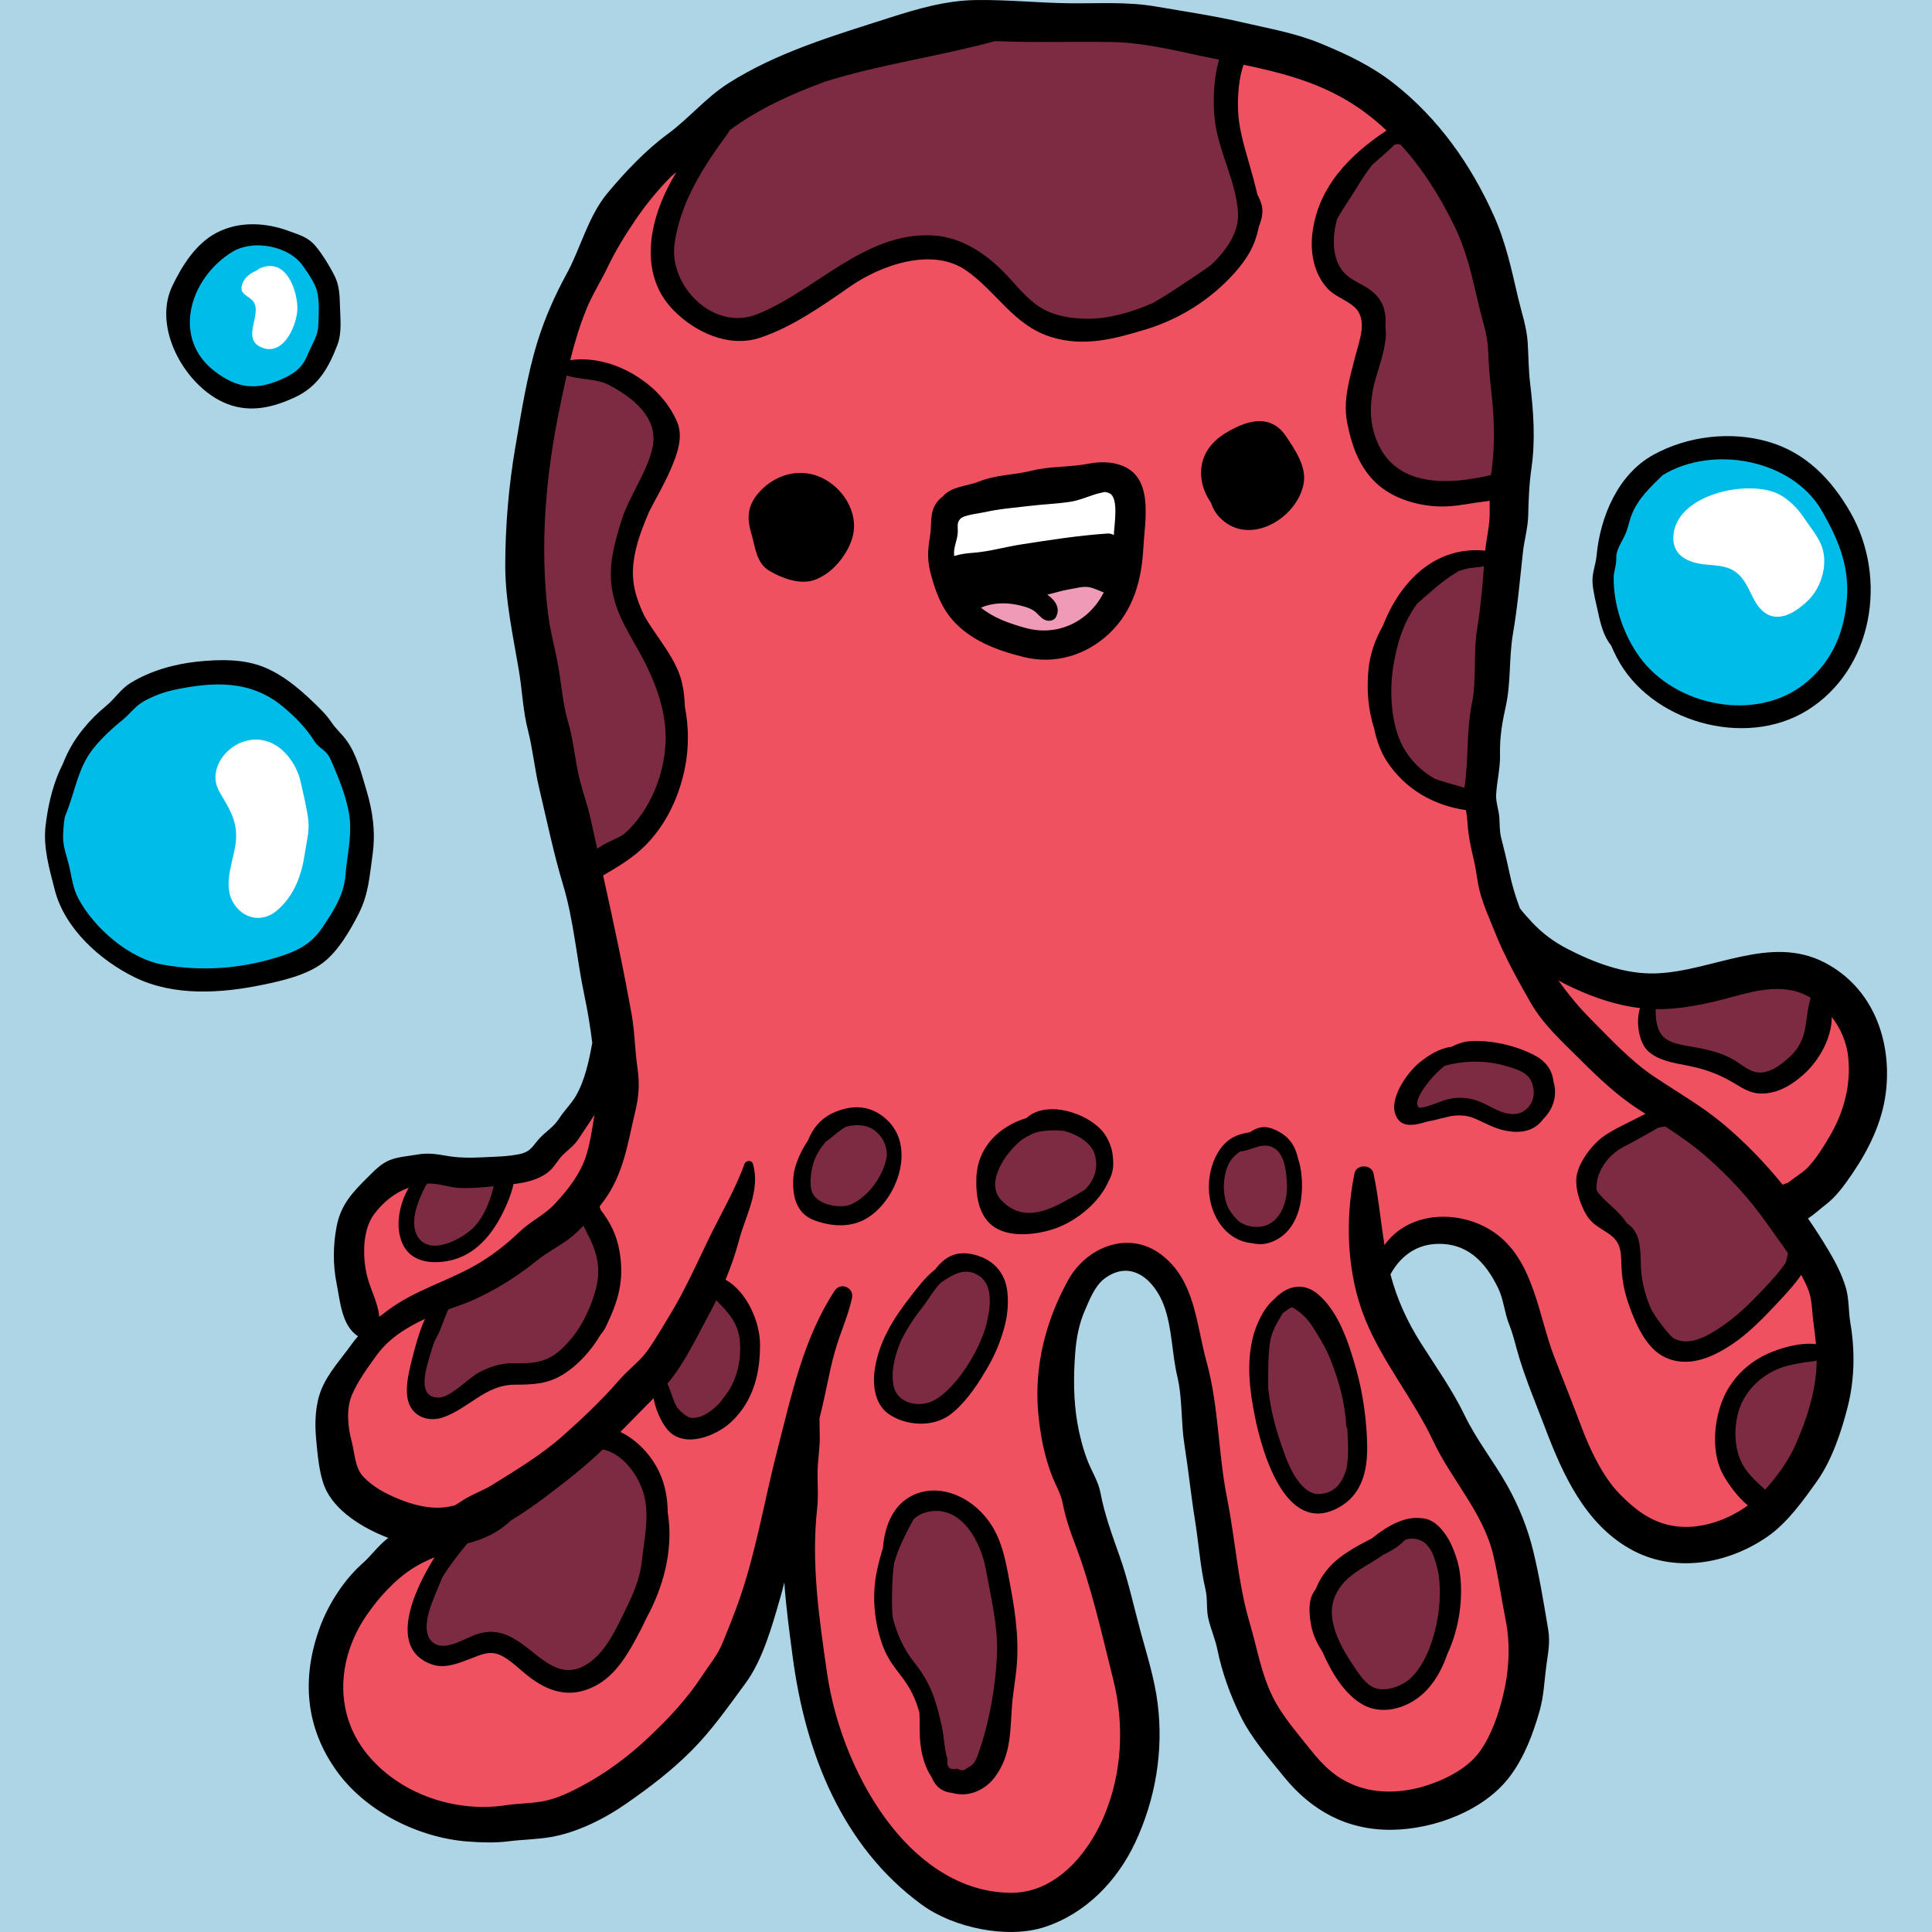 <svg width="512.001" height="512.001" xmlns="http://www.w3.org/2000/svg">

 <g>
  <title>background</title>
  <rect fill="#add5e6" id="canvas_background" height="514.001" width="514.001" y="-1" x="-1"/>
 </g>
 <g>
  <title>Layer 1</title>
  <g id="svg_1">
   <path id="svg_2" fill="#00BCE9" d="m25.946,192.445c-10.573,11.462 -13.556,28.163 -8.426,43.225c5.519,16.202 20.921,23.458 36.494,23.452c13.587,-0.006 30.041,-4.714 37.05,-17.556c9.265,-16.974 5.207,-40.463 -8.435,-53.487c-15.47,-14.769 -47.613,-15.836 -56.683,4.366z"/>
   <path id="svg_3" fill="#00BCE9" d="m48.962,75.121c-7.67,17.587 9.543,37.667 26.945,28.783c8.521,-4.351 12.049,-14.942 11.256,-24.29c-0.885,-10.424 -5.762,-16.115 -16.309,-16.282c-12.65,-0.198 -18.164,6.032 -21.892,11.789z"/>
   <path id="svg_4" fill="#00BCE9" d="m439.667,122.837c-21.539,15.387 -17.082,49.785 4.928,61.329c13.227,6.937 31.067,9.234 40.541,-4.96c7.982,-11.96 10.033,-28.621 2.398,-41.199c-4.539,-7.478 -11.707,-14.675 -20.128,-17.421c-12.318,-4.017 -20.223,-1.639 -27.739,2.251z"/>
  </g>
  <path id="svg_5" fill="#F05161" d="m175.829,42.563c-34.987,34.285 -40.768,93.612 -33.822,139.746c3.535,23.478 10.104,46.331 14.737,69.673c2.605,13.123 5.066,27.152 -0.673,39.263c-7.668,16.185 -18.094,20.921 -35.176,20.209c-10.157,-0.423 -18.905,-0.1 -23.656,9.98c-4.938,10.476 -1.527,17.13 -0.69,27.629c0.643,8.081 -6.166,13.76 -8.169,21.293c-3.237,12.173 -0.45,21.106 10.104,27.592c3.612,2.22 9.306,3.743 9.427,8.967c0.118,5.081 -5.978,10.083 -9.101,13.585c-8.59,9.633 -15.389,21.956 -11.83,35.225c6.36,23.72 31.637,33.996 54.042,28.701c24.419,-5.77 47.255,-31.013 56.703,-53.122c2.805,-6.562 4.354,-17.096 10.095,-21.705c6.081,4.361 4.444,18.597 5.757,25.51c1.991,10.477 4.849,20.478 8.154,30.578c6.064,18.528 15.797,32.966 35.07,39.434c17.207,5.774 31.561,-3.35 39.125,-18.359c8.104,-16.08 3.382,-35.715 0.747,-52.648c-3.604,-23.153 -16.965,-45.919 -15.749,-69.63c0.586,-11.414 9.926,-42.416 26.246,-27.767c6.431,5.772 8.565,19.798 10.677,28.054c3.392,13.26 3.354,27.086 5.179,40.582c3.212,23.756 4.913,50.548 25.137,66.537c22.586,17.857 46.698,5.692 53.496,-20.656c7.019,-27.21 -5.069,-49.675 -18.831,-72.276c-7.376,-12.114 -28.968,-38.094 -10.651,-49.553c6.514,-4.075 16.069,-3.233 22.484,1.108c9.083,6.149 9.921,18.671 13.287,28.169c6.475,18.269 13.173,49.714 36.908,51.598c30.73,2.44 41.741,-34.403 40.303,-58.871c-0.339,-5.775 -1.7,-12.16 -3.7,-17.522c-1.678,-4.495 -6.527,-8.362 -4.64,-13.465c1.418,-3.833 6.842,-7.325 9.043,-11.08c4.169,-7.11 7.33,-16.434 7.608,-24.748c0.381,-11.403 -5.392,-26.602 -18.29,-27.057c-15.683,-0.553 -30.804,4.613 -46.793,3.334c-35.551,-2.845 -35.321,-41.055 -34.18,-68.41c1.47,-35.244 10.922,-73.173 4.63,-108.257c-5.563,-31.022 -29.439,-64.964 -61.465,-72.569c-18.979,-4.507 -40.321,-6.126 -59.773,-6.121c-18.62,0.004 -38.919,0.587 -56.304,8.094c-16.701,7.212 -33.245,18.525 -45.466,28.955z"/>
  <path id="svg_6" fill="#FFFFFF" d="m262.839,131.257c-6.341,-0.576 -13.151,3.044 -14.034,9.543c-1.516,11.152 9.826,9.283 17.293,8.953c6.525,-0.289 12.616,-1.455 19.055,-2.341c3.656,-0.503 9.932,-0.497 12.504,-3.368c4.897,-5.463 1.704,-16.255 -5.081,-17.277c-5.161,-0.778 -11.219,1.465 -16.261,2.23c-5.817,0.88 -11.222,0.74 -13.476,2.26z"/>
  <path id="svg_7" fill="#EF9BB7" d="m275.47,152.308c-3.389,0.55 -6.636,1.731 -9.823,2.985c-1.837,0.723 -4.269,1.341 -5.586,2.909c-2.707,3.222 -0.214,6.552 2.704,8.297c5.49,3.282 13.908,2.531 19.939,1.462c5.619,-0.996 11.677,-4.719 12.598,-10.845c1.286,-8.56 -15.435,-5.895 -19.832,-4.808z"/>
  <g id="svg_8">
   <path id="svg_9" fill="#7C2B42" d="m394.898,148.659c-4.941,-1.251 -11.069,2.344 -14.701,5.298c-6.379,5.188 -11.811,10.924 -14.633,18.771c-3.126,8.69 -2.345,21.572 4.342,28.481c3.144,3.248 6.612,5.473 10.818,7.126c3.163,1.242 7.601,4.016 9.477,-0.365c2.427,-5.669 2.084,-12.684 2.723,-18.695c0.463,-4.356 1.576,-8.616 2.216,-12.946c0.582,-3.935 0.861,-7.795 1.056,-11.763c0.173,-3.515 1.75,-14.235 -1.298,-15.907z"/>
   <path id="svg_10" fill="#7C2B42" d="m371.626,36.17c-1.321,0.175 -2.648,0.708 -3.898,1.507c-1.703,1.088 -3.178,2.504 -4.505,4.018c-2.723,3.104 -4.803,6.687 -7.056,10.127c-2.179,3.327 -5.017,7.267 -5.754,11.196c-0.89,4.75 1.764,7.569 4.666,11.023c2.682,3.193 6.774,5.804 8.814,9.502c2.865,5.195 0.004,11.366 -1.278,16.497c-1.899,7.6 -1.702,15.859 2.26,22.664c3.874,6.657 10.897,8.549 18.187,8.553c4.454,0.002 9.646,0.113 13.485,-2.518c2.428,-1.665 3.218,-5.207 3.777,-7.944c1.686,-8.254 0.694,-17.849 -0.632,-26.065c-1.62,-10.031 -4.687,-20.082 -8.452,-29.504c-2.671,-6.687 -4.98,-13.695 -8.519,-19.993c-1.571,-2.796 -3.571,-5.614 -6.073,-7.65c-1.531,-1.247 -3.27,-1.646 -5.022,-1.413z"/>
   <path id="svg_11" fill="#7C2B42" d="m188.21,36.792c-0.85,1.241 -1.649,2.516 -2.546,3.764c-1.259,1.75 -2.435,3.705 -3.386,5.655c-1.644,3.373 -3.26,6.768 -4.765,10.248c-2.863,6.621 -3.233,16.379 0.975,22.599c4.278,6.321 12.893,9.164 20.177,7.469c2.144,-0.498 4.217,-1.126 6.285,-1.864c2.866,-1.024 5.193,-2.966 7.788,-4.493c5.17,-3.041 10.417,-6.094 15.661,-8.999c8.831,-4.892 21.747,-9.381 30.163,-1.524c3.402,3.176 6.419,6.672 9.678,9.961c3.303,3.331 7.228,5.582 11.672,7.02c12.168,3.936 24.903,-4.041 34.912,-9.964c4.876,-2.885 10.042,-7.153 13.702,-11.508c2.383,-2.836 4.104,-6.496 3.638,-10.246c-0.613,-4.934 -3.318,-9.388 -4.703,-14.127c-1.722,-5.892 -2.659,-12.076 -1.888,-18.201c0.289,-2.293 0.981,-4.357 1.685,-6.541c0.579,-1.796 1.16,-3.603 -0.658,-4.862c-1.667,-1.155 -4.719,-1.332 -6.636,-1.607c-3.586,-0.514 -7.212,-0.701 -10.82,-1.004c-8.708,-0.731 -17.42,-1.36 -26.148,-1.8c-16.662,-0.842 -34.385,-1.33 -50.623,3.105c-12.124,3.312 -23.457,9.768 -33.634,17.023c-2.763,1.969 -5.514,4.078 -7.868,6.532c-1.014,1.056 -1.86,2.194 -2.661,3.364z"/>
   <path id="svg_12" fill="#7C2B42" d="m146.217,96.313c-0.125,3.107 -1.46,6.607 -2.102,9.646c-1.326,6.275 -2.576,12.525 -3.301,18.901c-0.631,5.539 -1.491,11.079 -1.723,16.649c-0.202,4.849 0.038,9.716 0.109,14.561c0.068,4.632 0.882,9.267 1.228,13.89c0.33,4.419 0.808,8.719 1.509,13.094c1.289,8.062 3.5,16.179 5.505,24.093c1.394,5.505 2.545,11.491 5.032,16.617c1.36,2.802 2.552,3.77 5.706,2.748c5.471,-1.774 11.754,-5.279 15.408,-9.79c5.049,-6.231 5.865,-14.504 6.174,-22.215c0.348,-8.69 -1.644,-16.503 -6.156,-23.85c-4.769,-7.768 -10.177,-15.334 -7.725,-24.97c1.191,-4.682 3.313,-9.585 5.763,-13.721c2.534,-4.278 4.879,-8.496 5.875,-13.441c1.591,-7.905 -5.315,-16.161 -12.417,-18.776c-4.999,-1.841 -10.07,-2.571 -15.306,-3.016c-1.627,-0.137 -1.962,0.068 -3.579,-0.42z"/>
   <path id="svg_13" fill="#7C2B42" d="m111.974,311.453c-0.118,1.551 -1.183,3.11 -1.722,4.554c-0.596,1.598 -1.061,3.294 -1.474,4.959c-0.969,3.907 -1.625,7.494 2.498,9.321c3.583,1.588 7.375,2.227 10.912,-0.094c4.462,-2.929 8.024,-7.933 9.16,-13.202c0.924,-4.284 -1.928,-5.579 -5.682,-6.483c-4.7,-1.134 -10.313,-1.449 -13.692,0.945z"/>
   <path id="svg_14" fill="#7C2B42" d="m128.561,337.878c-3.658,1.84 -7.391,3.231 -9.8,6.694c-2.162,3.109 -3.284,6.824 -4.541,10.355c-1.384,3.889 -4.4,7.743 -4.07,12.071c0.642,8.405 10.494,4.278 14.82,1.466c3.48,-2.261 7.409,-2.876 11.462,-3.437c5.3,-0.733 10.018,-2.691 14.39,-5.852c9.368,-6.771 13.584,-18.658 10.699,-29.842c-0.62,-2.401 -1.852,-5.457 -3.594,-7.283c-2.991,-3.135 -8.095,1.444 -10.721,3.219c-6.254,4.227 -11.868,9.199 -18.645,12.609z"/>
   <path id="svg_15" fill="#7C2B42" d="m187.196,342.749c-2.172,5.526 -5.104,10.739 -8.216,15.782c-1.344,2.178 -3.09,4.475 -3.857,6.945c-0.949,3.057 1.559,6.361 3.442,8.736c1.2,1.515 2.861,2.444 4.764,2.921c2.806,0.704 4.665,-0.192 6.927,-1.936c5.491,-4.234 8.256,-13.626 7.889,-20.36c-0.183,-3.352 -1.403,-6.4 -3.873,-8.662c-1.122,-1.027 -2.408,-1.885 -3.709,-2.657c-1.589,-0.941 -1.913,-0.78 -3.367,-0.769z"/>
   <path id="svg_16" fill="#7C2B42" d="m221.439,298.401c-4.001,2.516 -6.918,7.135 -7.965,11.644c-0.815,3.515 -1.1,7.593 2.46,9.723c5.098,3.049 11.649,0.514 15.326,-3.392c3.404,-3.616 6.22,-10.875 3.597,-15.593c-2.579,-4.644 -9.459,-4.901 -13.418,-2.382z"/>
   <path id="svg_17" fill="#7C2B42" d="m248.945,338.398c-2.665,2.746 -5.18,6.415 -7.239,9.614c-1.898,2.948 -3.942,5.783 -5.53,8.911c-1.572,3.093 -2.424,6.539 -2,10.01c0.433,3.544 1.955,5.125 5.289,6.273c2.583,0.889 6.155,1.273 8.829,0.522c4.148,-1.167 7.385,-5.144 9.664,-8.58c4.172,-6.288 8.454,-14.813 6.53,-22.582c-0.859,-3.468 -2.588,-6.838 -6.561,-7.126c-2.936,-0.212 -6.851,1.145 -8.982,2.958z"/>
   <path id="svg_18" fill="#7C2B42" d="m267.891,302.471c-3.873,3.667 -7.064,9.267 -5.087,14.876c1.556,4.417 7.692,4.874 11.782,4.775c5.556,-0.135 12.939,-3.813 16.465,-8.081c3.142,-3.805 2.444,-11.566 -2.318,-13.853c-2.933,-1.408 -6.518,-1.623 -9.714,-1.506c-1.993,0.073 -3.833,0.403 -5.719,1.036c-2.484,0.836 -4.176,2.621 -5.409,2.753z"/>
   <path id="svg_19" fill="#7C2B42" d="m241.226,401.58c-3.461,3.205 -4.824,8.616 -5.714,13.257c-0.988,5.157 -0.909,10.461 -0.003,15.624c1.452,8.271 8.626,13.752 9.539,22.1c0.556,5.075 0.268,10.534 1.934,15.441c1.594,4.696 7.563,7.261 11.858,4.567c6.536,-4.098 7.968,-13.9 8.63,-20.96c1.127,-12.005 -1.178,-23.546 -3.535,-35.28c-0.666,-3.317 -1.079,-6.261 -2.915,-9.15c-3.082,-4.85 -8.902,-9.505 -15.081,-8.085c-1.904,0.438 -3.449,1.315 -4.713,2.486z"/>
   <path id="svg_20" fill="#7C2B42" d="m123.342,407.866c-4.62,6.013 -10.753,12.594 -12.419,20.209c-1.024,4.681 1.15,10.137 6.584,10.244c5.513,0.109 10.541,-4.007 16.045,-2.666c4.732,1.152 6.432,4.974 10.222,7.302c5.243,3.222 10.894,1.266 15.418,-2.137c3.006,-2.26 5.015,-5.187 7.201,-8.19c2.781,-3.821 5.22,-7.585 6.688,-12.119c2.353,-7.27 2.762,-14.601 1.484,-22.097c-0.829,-4.859 -3.378,-11.146 -7.995,-13.569c-1.572,-0.824 -3.377,-1.481 -5.067,-2.016c-3.11,-0.986 -6.526,1.181 -9.054,2.873c-7.892,5.286 -15.142,11.52 -22.775,17.166c-2.251,1.665 -4.989,3.396 -6.332,5z"/>
   <path id="svg_21" fill="#7C2B42" d="m360.515,412.217c-5.038,3.627 -10.426,6.833 -11.511,13.473c-0.594,3.632 1.14,7.189 2.982,10.241c2.099,3.477 4.026,6.781 6.799,9.765c2.363,2.543 4.48,4.296 8.062,4.269c4.77,-0.037 9.152,-3.204 12.223,-6.694c3.811,-4.328 4.721,-9.624 5.618,-15.17c0.784,-4.841 0.342,-10.386 -0.839,-15.14c-0.893,-3.597 -3.09,-8.245 -7.302,-8.432c-2.606,-0.116 -5.114,1.551 -7.258,2.84c-3.304,1.992 -6.705,3.779 -8.774,4.848z"/>
   <path id="svg_22" fill="#7C2B42" d="m340.026,345.696c-3.309,3.323 -4.494,7.383 -4.631,12.038c-0.126,4.247 -0.514,8.428 -0.71,12.627c-0.192,4.155 -0.271,8.561 1.028,12.574c1.12,3.459 3.675,6.175 5.886,8.964c1.788,2.254 4.005,5.698 7.126,5.719c3.401,0.022 7.464,-2.586 8.802,-5.65c1.178,-2.697 1.216,-5.418 1.052,-8.334c-0.182,-3.244 -0.239,-6.521 -0.579,-9.751c-0.344,-3.27 -1.543,-6.687 -2.847,-9.698c-2.018,-4.654 -4.21,-9.806 -7.204,-13.967c-1.048,-1.456 -2.238,-3.171 -3.745,-4.136c-2.182,-1.398 -3.211,-0.921 -4.178,-0.386z"/>
   <path id="svg_23" fill="#7C2B42" d="m331.325,301.489c-2.652,1.719 -5.005,2.874 -6.877,5.579c-3.025,4.368 -1.922,10.64 0.14,15.177c1.098,2.416 2.16,3.927 4.697,4.926c2.506,0.988 5.61,1.15 8.124,0.136c5.688,-2.294 5.654,-11.155 5.177,-16.21c-0.313,-3.314 -1.23,-6.518 -4.108,-8.489c-2.025,-1.387 -4.655,-1.967 -7.153,-1.119z"/>
   <path id="svg_24" fill="#7C2B42" d="m382.268,280.438c-2.798,1.307 -13.551,13.903 -6.42,15.69c2.821,0.706 6.777,-1.547 9.375,-2.505c2.412,-0.889 4.886,-0.549 7.256,0.39c4.706,1.865 7.323,6.04 12.582,2.845c2.692,-1.636 4.4,-3.132 4.825,-6.542c0.387,-3.11 -1.51,-6.032 -3.871,-7.881c-3.15,-2.467 -7.791,-3.486 -11.711,-3.789c-2.22,-0.172 -4.55,-0.052 -6.723,0.39c-2.276,0.461 -3.934,1.715 -5.313,1.402z"/>
   <path id="svg_25" fill="#7C2B42" d="m440.649,296.577c-2.554,1.17 -5.334,1.538 -7.719,3.228c-2.943,2.084 -6.568,4.23 -9.206,6.705c-2.675,2.509 -3.698,6.142 -1.742,9.356c1.808,2.971 4.759,5.004 6.708,7.875c2.764,4.071 3.743,9.182 4.242,14.026c0.589,5.727 2.104,9.846 5.855,14.206c3.13,3.638 6.368,5.445 11.228,5.231c5.653,-0.249 10.176,-4.236 14.023,-8.023c3.613,-3.557 7.341,-7.637 9.877,-12.076c2.986,-5.232 0.667,-10.75 -2.166,-15.525c-2.43,-4.098 -5.547,-7.672 -8.805,-11.122c-3.025,-3.203 -5.879,-6.396 -9.774,-8.597c-3.589,-2.026 -8.623,-5.598 -12.521,-5.284z"/>
   <path id="svg_26" fill="#7C2B42" d="m482.19,357.344c-9.226,0.589 -20.286,5.177 -22.521,15.185c-1.162,5.206 -3.219,12.087 -0.145,17.032c1.529,2.461 3.311,4.774 5.506,6.694c3.936,3.442 7.749,-0.478 10.163,-3.97c2.84,-4.11 4.952,-8.942 6.851,-13.55c1.517,-3.681 2.664,-7.741 2.819,-11.741c0.13,-3.365 -0.555,-7.327 -2.673,-9.65z"/>
   <path id="svg_27" fill="#7C2B42" d="m437.562,264.439c-0.495,3.351 -1.201,6.815 -0.245,10.217c0.628,2.234 3.404,3.452 5.437,4.151c4.45,1.53 8.977,2.062 13.121,4.298c4.453,2.402 10.128,4.308 14.825,1.536c3.116,-1.839 6.016,-4.481 7.546,-7.817c1.067,-2.326 1.593,-4.803 2.117,-7.291c0.427,-2.029 1.199,-4.2 1.131,-6.3c-0.192,-5.953 -14.088,-4.934 -17.76,-4.688c-5.456,0.365 -10.694,1.433 -16.063,2.39c-1.924,0.344 -3.853,0.703 -5.734,1.225c-2.135,0.592 -2.692,1.651 -4.375,2.279z"/>
  </g>
  <g id="svg_28">
   <path id="svg_29" fill="#FFFFFF" d="m79.771,207.573c-1.341,-6.477 -6.938,-12.981 -14.26,-11.313c-3.976,0.906 -7.625,4.351 -8.311,8.439c-0.426,2.534 0.419,4.325 1.7,6.438c2.669,4.409 4.339,7.825 3.44,13.092c-0.917,5.38 -3.74,11.667 0.536,16.44c2.917,3.256 7.27,3.393 10.496,0.642c4.623,-3.94 6.572,-9.374 7.421,-15.206c0.421,-2.891 1.226,-5.657 0.925,-8.581c-0.339,-3.289 -1.277,-6.709 -1.947,-9.951z"/>
   <path id="svg_30" fill="#FFFFFF" d="m482.72,144.6c-0.992,-2.563 -3.218,-5.211 -4.764,-7.532c-1.602,-2.407 -3.952,-4.769 -6.55,-6.099c-7.995,-4.087 -27.586,-0.015 -27.96,11.39c-0.161,4.942 4.042,6.751 8.226,7.213c3.561,0.394 6.673,0.18 9.403,2.984c2.562,2.632 3.157,6.497 5.697,9.033c4.115,4.11 9.322,0.632 12.647,-2.737c3.379,-3.421 5.108,-9.584 3.301,-14.252z"/>
   <path id="svg_31" fill="#FFFFFF" d="m66.619,79.356c3.767,3.239 -3.461,10.612 3.111,12.885c5.745,1.988 9.301,-6.759 9.073,-11.058c-0.285,-5.367 -3.511,-13.173 -10.245,-9.932c-0.143,0.068 -0.241,0.196 -0.303,0.344c-1.676,0.642 -3.342,1.806 -3.958,3.414c-1.021,2.674 0.704,2.956 2.322,4.347z"/>
  </g>
  <path id="svg_32" d="m95.165,241.923c2.494,-4.968 2.798,-9.901 3.553,-15.304c0.845,-6.032 0.111,-11.476 -1.605,-17.19c-1.311,-4.364 -2.472,-9.189 -5.126,-13.009c-1.259,-1.811 -2.882,-3.113 -4.119,-4.961c-1.439,-2.152 -3.223,-3.835 -5.1,-5.625c-3.773,-3.598 -7.866,-6.997 -12.732,-9.001c-5.462,-2.25 -11.886,-2.105 -17.684,-1.503c-6.114,0.634 -12.455,2.422 -17.721,5.639c-2.661,1.626 -4.096,4.106 -6.449,6.051c-2.395,1.98 -4.285,3.848 -6.258,6.303c-2.437,3.035 -4.019,5.918 -5.237,9.045c-0.318,0.62 -0.614,1.238 -0.885,1.851c-2.028,4.582 -3.132,9.644 -3.724,14.601c-0.684,5.736 1.013,11.47 2.434,17.014c2.633,10.265 12.005,18.662 21.162,23.154c10.415,5.109 22.945,4.271 33.981,1.985c5.235,-1.085 11.483,-2.515 15.867,-5.777c4.061,-3.025 7.406,-8.816 9.643,-13.273zm-21.986,11.865c-9.823,2.989 -19.838,3.66 -29.936,1.874c-9.02,-1.595 -18.29,-9.678 -22.516,-17.615c-1.361,-2.556 -1.692,-5.389 -2.317,-8.172c-0.612,-2.723 -1.712,-5.281 -1.693,-8.11c0.011,-1.668 0.175,-3.432 0.445,-5.213c0.408,-1.095 0.854,-2.183 1.251,-3.339c1.829,-5.343 2.734,-10.353 6.357,-14.893c2.389,-2.993 4.907,-5.218 7.817,-7.623c1.683,-1.391 2.714,-2.834 4.315,-4.049c0.354,-0.226 0.701,-0.463 1.046,-0.698c0.122,-0.072 0.234,-0.148 0.364,-0.219c2.573,-1.381 5.17,-2.349 8.032,-2.949c10.195,-2.141 20.002,-2.595 28.464,4.349c3.377,2.772 6.247,5.699 8.552,9.35c0.899,1.426 2.134,1.919 3.199,3.111c0.982,1.101 1.647,3.063 2.222,4.408c1.618,3.788 3.501,8.88 3.91,12.999c0.5,5.011 -0.726,9.8 -1.107,14.727c-0.42,5.442 -3.054,9.44 -6.048,13.93c-3.157,4.734 -6.923,6.478 -12.357,8.132z"/>
  <path id="svg_33" d="m423.52,162.342c0.68,3.211 1.528,6.361 3.441,8.722c0.451,1.046 0.934,2.077 1.451,3.084c8.772,17.119 33.927,24.326 50.435,14.156c17.593,-10.839 21.488,-35.126 11.529,-52.522c-4.979,-8.697 -11.828,-15.858 -21.789,-18.725c-9.923,-2.855 -21.311,-1.539 -30.39,3.451c-9.484,5.214 -14.138,16.526 -15.084,26.726c-0.244,2.631 -1.3,4.701 -1.059,7.453c0.224,2.558 0.935,5.148 1.466,7.655zm4.637,-12.474c0.194,-0.951 0.182,-1.921 0.211,-2.887c0.049,-0.201 0.088,-0.405 0.141,-0.604c0.475,-1.728 1.467,-3.086 2.179,-4.699c0.758,-1.718 1.065,-3.585 1.755,-5.328c1.663,-4.206 4.984,-7.301 8.159,-10.41c13.302,-8.178 34.44,-4.159 42.244,9.487c4.109,7.184 7.149,14.117 6.641,22.609c-0.55,9.186 -3.78,17.037 -10.929,22.909c-12.989,10.669 -34.627,6.293 -44.122,-6.931c-4.219,-5.875 -6.974,-13.882 -6.796,-21.438c0.122,-0.816 0.304,-1.668 0.517,-2.708z"/>
  <path id="svg_34" d="m45.925,92.095c2.766,6.73 8.271,12.626 14.288,14.95c6.197,2.394 12.157,0.933 17.983,-1.774c6.039,-2.807 8.945,-7.841 11.228,-13.898c1.233,-3.27 0.749,-6.936 0.667,-10.347c-0.067,-2.827 -0.174,-5.464 -1.48,-8.036c-1.283,-2.531 -3.032,-5.371 -4.813,-7.579c-2.029,-2.517 -4.18,-3.046 -7.066,-4.125c-6.158,-2.303 -13.244,-2.785 -19.362,0.413c-5.46,2.853 -9.11,8.692 -11.693,14.069c-2.424,5.04 -1.963,10.949 0.248,16.327zm4.63,-9.565c1.036,-6.296 5.301,-12.388 11.208,-15.894c5.337,-3.168 14.766,-1.536 18.479,3.78c1.328,1.901 3.181,4.468 3.771,6.733c0.706,2.707 0.448,6.196 0.351,8.975c-0.108,3.084 -1.79,5.231 -2.895,7.999c-1.412,3.537 -3.777,5.056 -7.19,6.531c-6.696,2.894 -11.625,2.147 -17.363,-2.247c-5.579,-4.27 -7.302,-10.158 -6.361,-15.877z"/>
  <path id="svg_35" d="m490.849,311.078c4.401,-6.46 7.92,-13.61 8.904,-21.438c1.732,-13.769 -3.382,-27.906 -16.206,-34.552c-14.474,-7.5 -29.751,2.353 -44.713,2.873c-8.152,0.283 -16.379,-2.836 -23.506,-6.524c-3.529,-1.827 -6.609,-4.108 -9.329,-7.015c-1.095,-1.17 -2.197,-2.41 -3.202,-3.689c-1.171,-3.129 -2.119,-6.276 -2.769,-9.378c-0.661,-3.162 -1.401,-6.202 -2.202,-9.326c-0.457,-1.782 -0.369,-3.457 -0.479,-5.27c-0.128,-2.115 -0.964,-4.069 -0.854,-6.165c0.19,-3.634 1.117,-6.944 1.03,-10.678c-0.107,-4.585 0.548,-8.316 1.534,-12.788c1.379,-6.261 0.811,-12.888 1.894,-19.191c1.236,-7.19 1.847,-14.417 2.652,-21.684c0.36,-3.253 1.297,-6.269 1.382,-9.566c0.113,-4.328 0.246,-8.333 0.866,-12.622c1.085,-7.509 0.543,-15.057 -0.359,-22.555c-0.437,-3.629 -0.404,-7.22 -0.647,-10.857c-0.271,-4.047 -1.596,-7.766 -2.515,-11.684c-1.783,-7.61 -3.253,-14.699 -6.479,-21.883c-6.095,-13.568 -14.703,-25.755 -26.482,-34.986c-5.976,-4.684 -12.413,-7.713 -19.387,-10.583c-6.788,-2.793 -13.535,-3.916 -20.618,-5.563c-7.592,-1.765 -15.339,-2.908 -23.017,-4.224c-7.703,-1.32 -15.059,-0.785 -22.705,-0.861c-8.295,-0.083 -16.57,-0.971 -24.932,-0.861c-8.021,0.107 -15.577,2.315 -23.153,4.748c-14.491,4.653 -29.688,9.096 -42.623,17.376c-5.937,3.8 -10.394,9.276 -16.012,13.404c-5.874,4.316 -11.306,10.095 -15.939,15.644c-5.112,6.121 -7.128,14.633 -10.793,21.342c-3.171,5.802 -5.861,11.878 -7.801,18.196c-2.753,8.963 -4.252,18.622 -5.833,27.85c-1.751,10.219 -2.629,20.715 -2.66,31.09c-0.028,9.464 2.059,18.753 3.621,28.053c0.875,5.206 1.064,10.615 2.378,15.738c1.311,5.114 1.768,10.265 2.985,15.392c2.011,8.473 3.834,17.335 6.339,25.641c2.856,9.471 3.598,19.618 5.647,29.301c0.898,4.245 1.564,8.356 2.094,12.591c-0.884,4.794 -1.943,9.883 -4.33,14.026c-1.243,2.158 -3.071,3.862 -4.421,5.966c-1.421,2.214 -3.195,3.236 -4.974,5.042c-1.95,1.982 -2.339,3.726 -5.404,4.409c-3.101,0.692 -6.567,0.713 -9.74,0.876c-3.402,0.175 -6.654,0.178 -10.011,-0.432c-2.568,-0.467 -4.888,-0.748 -7.49,-0.293c-2.277,0.399 -4.99,0.582 -7.163,1.422c-2.507,0.971 -4.266,2.916 -6.131,4.761c-3.924,3.883 -6.947,7.135 -8.058,12.73c-0.969,4.88 -1.044,10.245 -0.06,15.128c0.945,4.686 1.318,11.277 5.696,14.113c-0.576,0.657 -1.134,1.336 -1.654,2.066c-2.727,3.833 -6.16,7.51 -7.989,11.877c-1.68,4.011 -1.867,8.928 -1.46,13.232c0.368,3.901 0.78,9.133 2.271,12.756c2.602,6.324 10.117,10.961 16.868,13.509c-0.07,0.052 -0.143,0.1 -0.211,0.153c-2.476,1.91 -4.319,4.563 -6.676,6.649c-4.809,4.257 -8.939,10.669 -11.172,16.678c-5.026,13.523 -4.026,26.878 4.642,38.664c7.75,10.537 21.584,17.339 34.418,18.318c3.532,0.269 7.262,0.399 10.784,-0.049c3.687,-0.468 7.466,-0.499 11.115,-1.109c7.057,-1.181 14.32,-4.821 20.145,-8.877c6.179,-4.303 11.904,-8.637 17.237,-13.981c5.522,-5.532 9.706,-11.606 14.315,-17.837c4.651,-6.288 7.11,-15.297 9.264,-22.725c0.393,-1.356 0.747,-2.72 1.083,-4.088c0.445,6.598 1.358,13.184 2.212,19.682c3.325,25.325 12.991,50.261 34.269,65.766c8.311,6.058 22.552,9.113 32.476,5.89c10.895,-3.539 19.234,-12.198 24.014,-22.362c5.398,-11.479 7.559,-24.311 5.962,-36.938c-0.829,-6.543 -2.821,-12.777 -4.55,-19.115c-1.826,-6.696 -3.187,-13.251 -5.502,-19.806c-1.965,-5.56 -4.018,-11.082 -5.093,-16.84c-0.585,-3.133 -2.393,-5.772 -3.503,-8.727c-1.182,-3.145 -2.04,-6.448 -2.615,-9.755c-1.072,-6.169 -1.063,-12.616 -0.56,-18.848c0.305,-3.79 0.999,-7.494 2.527,-10.998c1.248,-2.86 2.636,-6.526 5.209,-8.456c7.063,-5.297 13.321,0.405 15.807,7.262c2.143,5.909 2.046,12.551 3.493,18.666c1.405,5.934 0.934,12.064 1.888,18.08c1.055,6.652 1.719,13.337 2.797,20.01c0.982,6.091 1.389,12.384 2.788,18.381c0.614,2.629 0.155,5.207 0.765,7.77c0.659,2.772 1.803,5.307 2.386,8.163c1.242,6.086 3.411,12.066 6.15,17.638c2.826,5.752 7.471,11.108 11.506,16.071c7.306,8.986 16.743,14.174 28.578,14.026c11.191,-0.14 24.564,-5.062 31.409,-14.317c3.748,-5.066 6.053,-11.213 7.758,-17.231c1.111,-3.923 1.218,-7.736 1.745,-11.74c0.455,-3.459 1.106,-6.272 0.519,-9.78c-1.158,-6.923 -2.321,-14.077 -3.986,-20.906c-1.479,-6.064 -3.775,-11.74 -6.835,-17.215c-3.585,-6.412 -8.123,-12.031 -11.326,-18.66c-3.259,-6.746 -7.545,-12.764 -11.549,-19.061c-3.649,-5.736 -6.393,-11.748 -8.104,-18.273c2.405,-4.466 6.451,-7.787 11.989,-8.07c8.297,-0.424 13.177,4.74 16.54,11.685c1.486,3.071 1.656,6.484 2.913,9.608c1.181,2.937 1.718,5.685 2.641,8.71c1.985,6.503 4.612,12.709 7.021,19.051c4.603,12.116 10.452,24.921 22.244,31.679c11.647,6.675 25.963,4.2 36.64,-3.222c5.204,-3.618 9.416,-9.541 13.063,-14.668c3.976,-5.591 6.531,-13.329 8.182,-19.933c1.762,-7.044 1.888,-14.782 0.657,-21.909c-0.556,-3.212 -0.295,-6.488 -1.277,-9.644c-1.04,-3.345 -2.688,-6.586 -4.476,-9.582c-1.722,-2.887 -3.551,-5.733 -5.477,-8.521c1.65,-1.08 3.158,-2.495 4.671,-3.656c2.857,-2.191 5.017,-5.232 7.029,-8.185zm-31.709,-46.891c6.833,-1.89 14.285,-3.694 20.679,0.235c0.007,0.004 0.013,0.009 0.02,0.013c-1.753,5.799 -0.355,10.831 -5.454,15.555c-2.409,2.232 -5.891,5.029 -9.479,4.031c-1.966,-0.547 -4.124,-2.464 -5.967,-3.456c-3.913,-2.103 -7.939,-2.69 -12.287,-3.476c-4.755,-0.859 -7.268,-2.044 -7.803,-7.303c-0.077,-0.767 -0.088,-1.555 -0.083,-2.344c6.725,0.093 14.026,-1.499 20.374,-3.255zm-89.656,-225.763c0.452,-0.221 0.842,-0.323 1.094,-0.212c0.199,0.088 0.384,0.097 0.56,0.076c5.897,6.451 10.621,13.983 14.422,21.878c3.389,7.041 4.756,14.09 6.544,21.624c0.845,3.559 2.074,6.844 2.236,10.529c0.161,3.654 0.388,7.202 0.809,10.841c0.863,7.476 1.15,14.833 0.037,22.288c-0.022,0.148 -0.034,0.296 -0.054,0.445c-10.881,2.573 -24.868,3.447 -30.061,-8.588c-2.309,-5.351 -2.018,-10.186 -1.041,-14.979c1.071,-4.334 2.851,-8.539 3.201,-12.942c0.074,-0.932 0.043,-1.803 -0.074,-2.625c0.025,-0.448 0.044,-0.898 0.048,-1.353c0.036,-3.734 -1.131,-6.412 -4.141,-8.621c-2.334,-1.713 -5.15,-2.488 -7.065,-4.757c-1.986,-2.352 -2.55,-5.255 -2.519,-8.277c0.018,-1.792 0.318,-3.711 0.839,-5.629c1.611,-3 3.736,-5.861 5.084,-8.135c1.251,-2.113 2.696,-4.326 4.267,-6.321c1.953,-1.73 3.977,-3.414 5.814,-5.242zm-176.43,-3.312c0.145,-0.198 0.234,-0.392 0.289,-0.582c7.684,-5.682 16.364,-9.621 25.341,-12.907c14.755,-4.621 30.221,-6.673 45.019,-10.725c2.759,0.067 5.53,0.192 8.334,0.218c7.643,0.072 15.296,-0.132 22.937,0.028c7.316,0.154 14.946,1.865 22.088,3.425c2.003,0.438 4.007,0.845 6.009,1.251c-1.538,5.178 -1.675,11.592 -1.114,16.179c1.007,8.235 5.709,16.258 6.13,24.474c0.264,5.162 -3.113,9.938 -7.157,13.767c-2.24,1.635 -4.604,3.137 -6.758,4.6c-2.81,1.907 -5.687,3.794 -8.662,5.465c-5.574,2.462 -11.762,4.196 -17.175,4.173c-4.407,-0.018 -9.092,-0.702 -12.854,-3.162c-4.105,-2.683 -6.929,-6.815 -10.428,-10.158c-4.961,-4.74 -11.008,-8.455 -18.066,-8.779c-17.978,-0.823 -30.902,14.775 -46.372,20.906c-11.594,4.595 -23.558,-7.601 -21.819,-18.96c1.72,-11.228 7.688,-20.233 14.258,-29.213zm-45.071,141.671c-0.82,-4.717 -2.154,-9.352 -2.738,-14.108c-2.257,-18.406 -0.601,-36.899 3.178,-55.046c0.574,-2.754 1.142,-5.455 1.742,-8.134c3.528,1.214 7.812,0.751 11.213,2.531c6.26,3.275 13.345,8.702 11.511,16.755c-1.511,6.639 -6.3,12.882 -8.311,19.507c-1.858,6.12 -3.452,11.789 -2.325,18.207c1.214,6.908 4.976,12.062 8.148,18.093c3.703,7.043 6.551,15.104 5.925,23.193c-0.624,8.064 -3.892,16.164 -9.559,21.947c-0.536,0.547 -1.1,1.051 -1.685,1.528c-1.106,0.628 -2.266,1.202 -3.507,1.749c-1.178,0.519 -2.252,1.201 -3.302,1.918c-0.577,-2.606 -1.154,-5.212 -1.726,-7.819c-0.946,-4.318 -2.58,-8.468 -3.443,-12.801c-0.885,-4.437 -1.278,-8.644 -2.562,-13.007c-1.387,-4.707 -1.722,-9.692 -2.559,-14.513zm-35.302,137.658c0.15,-0.248 0.302,-0.495 0.455,-0.731c0.053,-0.004 0.103,-0.012 0.156,-0.017c2.688,-0.213 5.661,0.987 8.382,1.122c3.061,0.152 6.117,-0.12 9.156,-0.451c-0.038,0.159 -0.075,0.319 -0.118,0.474c-0.172,0.62 -0.336,1.244 -0.502,1.866c-1.094,3.428 -2.723,6.96 -5.435,9.277c-3.309,2.826 -10.715,6.55 -13.885,2.022c-2.556,-3.653 -0.32,-9.349 1.791,-13.562zm-13.528,7.324c2.496,-3.34 5.554,-5.72 9.193,-7.014c-2.203,3.695 -3.215,8.453 -2.49,12.24c1.274,6.653 6.639,8.221 12.615,7.218c6.478,-1.087 10.972,-5.775 14.004,-11.319c1.022,-1.869 2.921,-5.715 3.606,-9.093c3.288,-0.41 6.581,-1.115 9.185,-3.165c1.781,-1.402 2.611,-3.439 4.272,-4.938c1.458,-1.317 2.775,-2.307 3.862,-3.996c1.39,-2.158 2.831,-4.164 4.138,-6.254c-0.597,3.583 -1.073,7.193 -2.154,10.671c-1.537,4.952 -4.885,9.219 -8.391,12.961c-2.735,2.92 -6.434,4.607 -9.352,7.404c-3.576,3.428 -7.53,6.493 -11.856,8.936c-7.57,4.274 -15.821,6.51 -22.911,11.757c-0.803,0.594 -1.593,1.189 -2.369,1.792c-0.263,-3.446 -2.21,-7.055 -3.095,-10.323c-1.367,-5.034 -1.5,-12.538 1.743,-16.877zm57.773,22.974c-1.796,4.946 -4.235,9.147 -8.117,12.774c-4.079,3.809 -7.893,3.825 -13.086,3.773c-3.118,-0.031 -6.066,0.997 -8.812,2.445c-2.764,1.458 -7.37,6.493 -10.458,6.626c-6.323,0.274 -3.412,-8.118 -2.353,-11.682c0.296,-0.998 0.62,-1.984 0.949,-2.966c0.413,-0.852 0.778,-1.564 1.032,-2.05c1.006,-1.931 1.678,-4.501 2.766,-6.668c0.89,-0.324 1.775,-0.638 2.645,-0.94c7.174,-2.491 14.903,-7.185 20.764,-11.965c2.759,-2.25 5.839,-3.721 8.626,-5.852c1.33,-1.017 2.56,-2.177 3.725,-3.406c1.031,2.033 2.137,4.034 2.889,6.221c1.707,4.967 1.185,8.86 -0.57,13.69zm324.51,16.371c-0.23,7.734 -2.559,14.873 -5.67,21.923c-1.669,3.784 -4.717,8.206 -7.994,11.739c-1.698,-1.557 -3.4,-3.069 -4.856,-4.966c-3.213,-4.183 -3.599,-10.115 -2.349,-15.165c1.376,-5.561 5.918,-10.121 11.223,-12.093c2.097,-0.779 4.494,-1.168 6.69,-1.567c-0.502,0.091 1.374,-0.074 2.953,-0.404c-0.001,0.18 0.009,0.352 0.003,0.533zm-0.889,-10.906c0.267,2.07 0.536,4.027 0.711,6.008c-4.287,-0.542 -9.633,1.095 -12.94,2.61c-5.447,2.497 -9.843,6.966 -11.972,12.573c-2.244,5.911 -2.82,13.953 0.419,19.641c1.49,2.618 3.803,5.735 6.428,7.91c-5.011,3.686 -11.737,6.115 -17.921,5.655c-6.719,-0.5 -11.434,-3.995 -16.013,-8.645c-4.557,-4.626 -8.02,-12.06 -10.266,-18.093c-2.326,-6.249 -4.87,-12.434 -7.243,-18.671c-3.989,-10.49 -5.249,-24.422 -14.776,-31.854c-8.525,-6.65 -22.541,-7.028 -29.643,2.044c-0.153,0.194 -0.281,0.412 -0.426,0.614c-1.019,-6.327 -1.581,-12.71 -2.908,-19.008c-0.524,-2.491 -4.545,-2.513 -5.058,0c-2.535,12.436 -2.003,26.599 2.793,38.491c4.66,11.555 12.787,21.192 18.091,32.436c4.912,10.409 13.217,18.88 15.929,30.264c1.338,5.617 2.087,11.311 3.232,16.969c1.316,6.502 0.968,13.414 -0.596,19.955c-1.228,5.139 -3.156,10.811 -6.274,15.131c-3.301,4.572 -9.496,7.583 -14.786,9.169c-5.742,1.722 -12.386,2.011 -18.049,-0.163c-5.28,-2.028 -8.592,-5.263 -12.074,-9.664c-3.437,-4.344 -7.387,-8.792 -9.864,-13.762c-3.198,-6.414 -4.15,-12.966 -6.16,-19.715c-3.13,-10.51 -3.814,-22.178 -6.007,-33.132c-2.379,-11.891 -2.175,-24.32 -5.41,-35.994c-2.774,-10.01 -2.994,-21.698 -12.084,-28.53c-8.662,-6.512 -19.778,-1.942 -24.618,6.805c-5.904,10.666 -9.036,22.817 -7.934,35.061c0.516,5.739 1.595,11.525 3.697,16.91c0.932,2.387 2.275,4.529 2.77,7.028c0.74,3.734 1.727,6.873 3.108,10.444c4.536,11.725 7.244,24.162 10.304,36.352c3.022,12.036 2.386,25.024 -2.527,36.491c-4.208,9.818 -12.692,20.006 -24.289,20.072c-13.118,0.075 -24.088,-7.667 -31.94,-17.594c-8.933,-11.295 -15.029,-26.444 -17.084,-40.677c-2.064,-14.289 -4.246,-29.105 -2.614,-43.549c0.386,-3.42 0.034,-6.777 0.122,-10.199c0.083,-3.176 0.67,-6.228 0.558,-9.422c-0.051,-1.437 -0.055,-2.875 -0.051,-4.31c0.412,-1.677 0.815,-3.358 1.184,-5.047c1.044,-4.763 1.909,-9.587 3.368,-14.244c1.325,-4.228 3.104,-8.215 4.047,-12.558c0.607,-2.797 -3.018,-4.364 -4.601,-1.94c-8.287,12.682 -11.341,27.392 -15.101,41.884c-3.672,14.153 -5.905,28.755 -11.069,42.514c-1.145,3.049 -2.355,6.102 -3.608,9.109c-1.347,3.231 -3.483,5.68 -5.369,8.575c-4.044,6.21 -9.032,11.447 -14.426,16.532c-5.035,4.747 -11.015,9.193 -17.124,12.458c-3.1,1.657 -6.247,3.24 -9.694,4.033c-3.432,0.788 -7.257,0.706 -10.779,1.242c-12.908,1.964 -27.126,-2.627 -35.881,-12.55c-9.792,-11.098 -9.021,-26.15 -0.923,-37.885c3.248,-4.706 7.52,-9.442 12.425,-12.508c1.773,-1.108 3.648,-1.985 5.553,-2.792c-5.839,9.281 -12.306,24.3 -0.769,28.408c3.349,1.192 6.867,-0.225 9.972,-1.402c3.482,-1.321 5.736,-2.578 9.16,-0.565c2.331,1.37 4.234,3.345 6.35,5.003c5.454,4.272 11.099,6.06 17.62,2.779c5.821,-2.929 9.06,-8.886 11.978,-14.406c0.665,-1.257 1.273,-2.512 1.852,-3.767c4.402,-8.07 6.877,-17.346 5.825,-26.36c-0.056,-0.481 -0.135,-0.982 -0.212,-1.482c-0.04,-3.754 -0.624,-7.444 -2.414,-11.105c-2.103,-4.301 -5.752,-8.186 -10.138,-10.309c2.952,-2.971 5.873,-5.961 8.798,-8.94c0.424,2.624 1.874,6.105 3.54,8.167c4.354,5.387 13.061,1.925 17.189,-2.021c5.744,-5.49 7.521,-12.792 7.482,-20.422c-0.03,-5.92 -3.477,-13.961 -9.143,-17.127c1.42,-3.43 2.644,-6.937 3.577,-10.461c1.783,-6.732 5.671,-13.058 3.705,-20.172c-0.327,-1.182 -1.896,-1.056 -2.276,0c-2.423,6.746 -6.358,13.387 -9.468,19.819c-3.308,6.837 -6.266,13.539 -10.244,20.082c-1.851,3.046 -3.636,6.135 -5.65,9.078c-2.227,3.256 -5.224,5.258 -7.747,8.172c-4.627,5.343 -9.797,10.234 -15.085,14.929c-5.525,4.905 -12.324,9.012 -18.587,12.906c-2.729,1.696 -5.703,2.605 -8.398,4.467c-0.523,0.361 -1.056,0.689 -1.594,1.004c-0.976,0.234 -1.894,0.404 -2.681,0.492c-4.33,0.481 -8.719,-0.73 -12.645,-2.395c-3.3,-1.399 -6.249,-2.99 -8.792,-5.584c-2.378,-2.427 -2.352,-6.319 -3.204,-9.511c-1.001,-3.753 -1.488,-8.505 0.033,-12.167c1.539,-3.706 4.209,-7.334 6.551,-10.58c3.187,-4.419 7.875,-7.402 12.854,-9.689c-1.598,3.508 -2.651,7.602 -3.459,10.799c-0.927,3.666 -2.407,9.472 -0.165,12.871c1.86,2.82 5.396,3.474 8.424,2.421c6.829,-2.377 11.264,-8.636 18.945,-8.656c4.752,-0.012 8.668,-0.117 12.875,-2.724c3.931,-2.435 7.473,-6.371 9.871,-10.464c0.538,-0.619 1.034,-1.328 1.489,-2.27c3.258,-6.744 4.868,-12.183 3.598,-19.736c-0.743,-4.421 -2.436,-7.801 -5.006,-11.107c-0.11,-0.303 -0.211,-0.611 -0.312,-0.918c0.36,-0.472 0.72,-0.943 1.069,-1.414c5.356,-7.201 6.388,-15.409 8.423,-23.898c0.94,-3.925 1.156,-7.382 0.561,-11.393c-0.693,-4.674 -0.697,-9.412 -1.524,-14.062c-2.206,-12.414 -4.869,-24.703 -7.584,-36.977c3.976,-2.279 8.025,-4.738 11.224,-7.969c5.496,-5.551 8.831,-12.705 10.415,-20.31c1.132,-5.436 1.08,-11.024 0.033,-16.443c-0.125,-3.187 -0.519,-6.314 -1.629,-9.088c-2.174,-5.431 -6.206,-9.888 -9.102,-14.939c-1.045,-2.169 -1.936,-4.409 -2.507,-6.801c-1.686,-7.056 0.914,-14.141 3.703,-20.731c1.861,-3.666 3.96,-7.19 5.625,-11.007c1.713,-3.928 3.636,-8.752 1.841,-12.926c-1.929,-4.486 -5.413,-8.485 -9.425,-11.199c-5.491,-3.944 -12.601,-6.075 -18.89,-5.134c1.12,-4.519 2.435,-8.978 4.249,-13.443c1.572,-3.868 3.901,-7.531 5.716,-11.314c2.093,-4.363 4.642,-8.471 7.355,-12.474c2.732,-4.029 5.902,-7.857 9.394,-11.442c0.465,-0.4 0.949,-0.776 1.428,-1.16c-7.164,11.67 -10.499,26.636 -0.805,36.566c5.663,5.801 14.53,9.982 22.683,7.407c8.472,-2.677 16.932,-8.634 24.168,-13.668c8.143,-5.666 21.787,-10.541 30.805,-4.203c8.049,5.656 12.531,14.437 22.265,17.535c8.731,2.78 16.805,0.616 25.273,-1.958c9.033,-2.746 17.243,-7.941 23.503,-14.953c3.345,-3.746 5.351,-7.053 6.402,-12.014c0.012,-0.056 0.015,-0.112 0.026,-0.168c0.679,-1.757 1.219,-3.594 0.854,-5.474c-0.219,-1.128 -0.714,-2.15 -1.226,-3.172c-0.314,-1.416 -0.696,-2.84 -1.082,-4.299c-1.319,-4.973 -3.046,-9.889 -3.766,-14.999c-0.56,-3.983 -0.411,-10.491 1.199,-15.057c10.101,2.115 19.982,4.665 28.967,10.419c3.223,2.064 6.182,4.43 8.927,7.009c-9.651,6.373 -18.022,14.79 -19.619,26.932c-0.667,5.069 0.227,10.527 3.598,14.511c2.128,2.516 4.82,3.111 7.233,5.097c4.022,3.31 1.608,8.942 0.496,13.327c-1.465,5.775 -3.312,11.502 -2.156,17.505c1.087,5.639 2.887,11.026 6.906,15.276c4.311,4.558 10.98,6.69 17.145,6.966c3.529,0.158 6.565,-0.445 10.017,-0.975c1.4,-0.216 2.587,-0.317 3.691,-0.522c0.001,1.026 0.004,2.051 0.018,3.092c0.046,3.406 -0.861,6.73 -1.177,10.137c-13.352,-1.323 -22.608,8.252 -27.116,19.891c-2.125,3.687 -3.521,7.773 -3.878,12.106c-0.433,5.252 0,10.304 1.533,15.044c0.67,3.267 1.772,6.36 3.478,8.918c4.895,7.335 12.275,11.533 20.87,12.799c0.163,0.954 0.315,1.922 0.378,2.939c0.228,3.718 0.829,6.562 1.7,10.204c0.695,2.904 0.896,5.902 1.689,8.791c0.966,3.516 2.516,6.927 3.868,10.311c2.61,6.535 6.005,12.664 9.502,18.762c3.405,5.94 8.465,10.421 13.265,15.217c4.721,4.718 9.598,9.344 15.211,13.002c0.653,0.426 1.3,0.834 1.95,1.252c-0.397,0.192 -0.794,0.392 -1.19,0.605c-3.107,1.676 -6.95,3.295 -9.843,5.331c-3.153,2.22 -6.909,7.132 -7.263,11.095c-0.267,2.999 0.955,6.651 2.37,9.261c1.698,3.131 3.782,3.75 6.494,5.697c3.467,2.49 2.875,5.577 3.138,9.402c0.239,3.477 0.891,6.452 2.103,9.774c1.739,4.775 4.449,10.95 9.26,13.302c4.859,2.377 10.005,1.068 14.477,-1.32c6.114,-3.265 10.413,-7.672 15.09,-12.638c1.988,-2.111 4.615,-4.882 6.652,-7.815c0.569,1.048 1.113,2.107 1.589,3.197c1.367,3.115 1.195,5.877 1.617,9.149zm-365.217,72.364c0.634,-1.585 1.3,-3.138 1.968,-4.686c1.982,-3.122 4.194,-6.063 6.578,-8.85c0.026,-0.012 0.051,-0.022 0.075,-0.035c4.068,-1.016 7.869,-2.821 10.873,-5.529c0.161,-0.145 0.301,-0.295 0.433,-0.45c3.163,-1.892 6.368,-4.116 9.31,-6.332c5.351,-4.033 10.364,-7.924 15.167,-12.555c0.37,0.071 0.735,0.164 1.094,0.281c0.18,0.064 0.36,0.129 0.541,0.194c4.833,1.884 8.441,7.619 9.46,12.212c1.225,5.511 -0.146,11.375 -0.729,16.859c-0.583,5.488 -3.025,10.324 -5.438,15.191c-2.303,4.641 -5.092,10.051 -9.861,12.606c-6.521,3.493 -11.29,-2.075 -16.21,-5.65c-0.321,-0.234 -0.639,-0.454 -0.955,-0.666c-0.083,-0.061 -0.173,-0.113 -0.259,-0.171c-3.684,-2.416 -7.109,-3.348 -11.542,-1.714c-3.017,1.111 -8.07,4.45 -11.099,2.002c-3.48,-2.817 -0.7,-9.473 0.594,-12.707zm61.531,-55.886c4.482,-5.243 7.633,-12.117 10.869,-18.04c0.724,-1.325 1.415,-2.682 2.084,-4.054c3.041,3.061 5.877,5.992 6.268,10.87c0.366,4.559 -0.497,8.773 -2.69,12.657c-0.218,0.34 -0.434,0.683 -0.671,1c-0.617,0.83 -1.278,1.76 -1.982,2.665c-2.198,2.353 -5.29,4.455 -7.974,3.89c-0.546,-0.235 -1.107,-0.565 -1.691,-1.04c-0.616,-0.502 -1.153,-1.052 -1.623,-1.639c-1.166,-1.958 -1.602,-4.25 -2.59,-6.309zm216.407,-216.596c-0.432,5.5 -0.888,10.998 -1.787,16.428c-1.087,6.559 -0.107,13.478 -1.422,19.973c-1.502,7.42 -0.811,14.752 -1.951,22.177c-0.006,0.038 -0.006,0.074 -0.011,0.112c-2.655,-0.861 -5.328,-1.446 -7.875,-2.417c-4.166,-2.342 -7.527,-5.937 -9.394,-10.549c-2.226,-5.501 -2.553,-13.028 -1.643,-18.883c0.991,-6.369 2.694,-11.867 6.343,-16.913c0.232,-0.214 0.464,-0.43 0.704,-0.638c2.921,-2.524 5.865,-5.257 9.125,-7.298c0.351,-0.22 0.723,-0.459 1.108,-0.699c0.587,-0.207 1.188,-0.4 1.815,-0.568c1.439,-0.385 3.293,-0.434 4.988,-0.725zm46.18,148.757c0.635,-0.141 1.271,-0.249 1.901,-0.283c3.88,2.521 7.659,5.131 11.219,8.295c5.775,5.132 11.065,10.814 15.513,17.137c1.876,2.668 3.866,5.332 5.724,8.073c-0.107,0.952 -0.336,1.835 -0.65,2.672c-1.746,2.586 -4.127,5.095 -5.755,6.823c-3.786,4.02 -7.242,7.434 -11.888,10.485c-3.634,2.386 -8.207,4.787 -12.116,2.543c-1.078,-0.918 -1.967,-2.115 -2.964,-3.394c-0.991,-1.272 -1.89,-2.58 -2.698,-3.926c-1.408,-3.032 -2.332,-6.368 -2.701,-9.344c-0.426,-3.428 0.102,-7.207 -1.187,-10.465c-0.628,-1.586 -1.603,-2.552 -2.721,-3.313c-1.682,-2.706 -4.315,-4.556 -6.53,-6.849c-0.587,-0.607 -1.07,-1.218 -1.447,-1.831c-0.506,-4.628 2.937,-9.37 7.074,-11.516c3.115,-1.616 6.199,-3.319 9.226,-5.107zm36.114,13.311c-0.173,0.128 -1.052,0.749 -1.737,1.294c-0.478,0.115 -0.943,0.292 -1.383,0.528c-4.759,-5.84 -10.003,-11.277 -15.726,-16.073c-5.816,-4.874 -12.229,-8.463 -18.481,-12.678c-6.238,-4.205 -11.394,-9.87 -16.682,-15.163c-3.017,-3.02 -5.909,-6.489 -8.562,-10.238c1.308,0.72 2.647,1.401 4.033,2.038c5.602,2.576 11.473,4.573 17.599,5.296c-1.232,3.796 -0.216,9.198 2.096,11.373c2.602,2.449 6.771,3.154 10.121,3.793c4.547,0.867 8.461,2.181 12.415,4.547c3.089,1.848 5.172,3.3 8.992,2.848c3.762,-0.445 6.952,-2.494 9.726,-4.974c3.962,-3.543 7.473,-9.513 7.469,-15.23c2.381,3.07 3.958,6.769 4.354,10.615c0.763,7.427 -1.117,14.466 -4.838,20.861c-1.656,2.847 -3.478,5.809 -5.727,8.235c-1.142,1.232 -2.36,1.954 -3.669,2.928z"/>
  <path id="svg_36" d="m215.64,153.755c4.694,-1.538 8.746,-6.412 10.185,-11.037c2.317,-7.445 -3.672,-15.515 -10.955,-17.099c-5.275,-1.147 -10.576,1.124 -13.988,5.177c-2.952,3.507 -2.921,6.745 -1.738,10.737c1.086,3.661 1.268,7.752 4.868,9.824c3.273,1.882 7.903,3.619 11.628,2.398z"/>
  <path id="svg_37" d="m298.615,123.991c-3.003,-1.652 -6.81,-1.768 -10.106,-1.114c-5.067,1.005 -10.033,0.598 -15.136,1.865c-4.785,1.188 -9.267,1.016 -13.869,2.848c-3.276,1.305 -7.362,1.253 -9.708,4.022c-0.609,0.463 -1.168,0.997 -1.634,1.658c-1.896,2.691 -1.177,5.762 -1.695,8.8c-0.696,4.089 -0.771,6.642 0.386,10.723c1.146,4.043 2.522,7.834 5.243,11.11c4.774,5.746 12.064,8.446 19.125,10.203c8.334,2.074 16.642,-0.418 22.845,-6.321c6.246,-5.944 8.492,-14.081 8.921,-22.455c0.338,-6.59 2.658,-17.474 -4.372,-21.339zm-26.74,42.446c-4.641,-1.262 -8.718,-2.789 -11.906,-5.404c2.93,-1.273 6.355,-1.4 9.423,-0.777c1.485,0.302 3.105,0.686 4.41,1.481c1.163,0.708 1.811,1.916 3.023,2.506c1.028,0.501 2.497,0.347 3.065,-0.804c1.092,-2.21 -0.064,-4.254 -2.354,-5.845c1.946,-0.457 3.93,-1.105 5.644,-1.373c1.723,-0.269 3.808,-0.942 5.541,-0.592c1.358,0.275 2.512,0.926 3.785,1.363c-3.859,7.687 -12.141,11.754 -20.631,9.445zm23.297,-24.636c-0.504,-0.285 -1.07,-0.45 -1.645,-0.412c-7.793,0.524 -15.153,1.692 -22.836,2.88c-4.206,0.65 -8.366,1.87 -12.605,2.212c-1.965,0.158 -3.621,0.342 -5.208,0.866c-0.045,-0.417 -0.066,-0.829 -0.038,-1.229c0.117,-1.637 0.871,-3.224 0.973,-4.91c0.099,-1.629 -0.379,-2.665 0.753,-3.785c0.98,-0.968 5.122,-1.399 6.511,-1.714c3.812,-0.867 7.786,-1.153 11.675,-1.626c3.589,-0.436 7.215,-0.559 10.793,-1.09c3.099,-0.459 5.666,-1.924 8.659,-2.492c0.192,-0.037 0.375,-0.081 0.56,-0.124c0.477,0.063 0.923,0.18 1.319,0.386c2.423,1.268 1.231,8.087 1.089,11.038z"/>
  <path id="svg_38" d="m323.175,137.06c7.631,8.07 20.611,0.434 22.316,-8.962c0.803,-4.42 -2.352,-9.033 -4.742,-12.569c-3.281,-4.854 -8.157,-4.641 -12.986,-2.369c-4.192,1.971 -8.016,4.696 -9.153,9.458c-0.875,3.663 0.147,7.519 2.295,10.566c0.457,1.411 1.192,2.738 2.27,3.876z"/>
  <path id="svg_39" d="m267.765,420.326c-1.454,-7.741 -2.513,-14.821 -8.565,-20.39c-4.937,-4.543 -12.286,-6.791 -18.424,-3.055c-4.477,2.725 -6.391,8.136 -6.776,13.297c-0.698,2.217 -1.281,4.476 -1.714,6.64c-1.28,6.38 -0.537,13.632 1.797,19.699c1.131,2.939 2.742,5.065 4.637,7.513c2.467,3.187 3.995,6.227 4.935,9.917c0.146,2.513 -0.042,5.061 0.218,7.721c0.31,3.185 1.195,6.703 3.083,9.417c0.541,1.323 1.351,2.492 2.673,3.236c0.861,0.484 1.788,0.743 2.744,0.823c4.169,1.243 8.59,-0.647 11.222,-4.124c4.694,-6.201 4.033,-13.099 4.706,-20.317c0.284,-2.193 0.532,-4.303 0.804,-6.214c1.178,-8.249 0.187,-16.031 -1.34,-24.163zm-31.32,0.409c0.051,-1.995 0.186,-4.307 0.537,-6.648c1.192,-4.01 3.121,-7.779 5.12,-11.466c1.141,-1.067 2.608,-1.837 4.618,-2.117c8.435,-1.177 13.284,8.49 14.509,15.225c1.362,7.483 3.328,15.37 2.974,23c-0.377,8.144 -1.957,17.301 -4.617,25.043c-0.664,1.932 -1.098,3.815 -3.277,4.764c-0.696,0.738 -1.582,0.795 -2.657,0.172c-2.002,0.454 -2.848,-0.344 -2.538,-2.389c-0.814,-2.459 -0.898,-5.833 -1.449,-8.406c-1.504,-7.034 -2.904,-11.744 -7.423,-17.402c-2.624,-3.285 -4.601,-7.494 -5.643,-11.851c-0.305,-2.615 -0.221,-5.267 -0.154,-7.925z"/>
  <path id="svg_40" d="m265.5,353.943c1.246,-3.649 1.896,-7.428 1.471,-11.524c-0.55,-5.295 -3.91,-8.773 -9.003,-9.969c-4.785,-1.123 -7.72,0.812 -10.153,3.98c-2.646,2.049 -4.819,5.01 -6.722,7.45c-4.401,5.642 -8.124,11.672 -9.24,18.845c-0.667,4.285 -0.085,9.452 3.759,12.073c4.55,3.102 11.579,3.478 16.082,0.176c3.562,-2.611 6.852,-7.152 9.23,-11.249c0.152,-0.229 0.304,-0.458 0.447,-0.698c1.625,-2.74 3.118,-5.851 4.129,-9.084zm-21.436,-6.991c1.447,-1.821 2.698,-3.908 4.064,-5.691c0.167,-0.218 0.349,-0.421 0.529,-0.626c0.251,-0.264 0.504,-0.527 0.76,-0.781c3.172,-2.15 6.568,-4.313 10.324,-1.543c3.731,2.753 2.587,9.029 1.607,12.832c-1.685,6.536 -7.673,16.47 -13.61,19.86c-3.87,2.208 -9.822,1.082 -10.887,-3.586c-0.872,-3.824 0.362,-8.554 1.923,-12.093c0.062,-0.139 0.13,-0.281 0.194,-0.421c1.435,-2.809 3.138,-5.486 5.096,-7.951z"/>
  <path id="svg_41" d="m359.434,362.972c-1.905,-6.762 -4.572,-15.296 -10.183,-20.012c-4.087,-3.434 -8.519,-1.998 -11.577,1.346c-2.947,2.43 -4.851,6.954 -5.638,10.088c-1.736,6.915 -0.885,13.939 0.49,20.823c1.906,9.557 8.102,31.634 21.887,24.482c6.431,-3.336 8.002,-9.727 7.904,-16.498c-0.095,-6.581 -1.096,-13.887 -2.883,-20.229zm-9.924,32.97c-4.313,0.146 -7.506,-6.279 -8.83,-9.903c-1.6,-4.382 -3.019,-8.661 -3.86,-13.263c-0.294,-1.607 -0.548,-3.212 -0.732,-4.82c-0.006,-1.159 -0.003,-2.339 -0.004,-3.552c-0.004,-3.236 0.077,-6.49 0.658,-9.682c0.341,-1.27 0.813,-2.517 1.526,-3.809c0.329,-0.597 0.955,-1.765 1.677,-2.912c0.704,-0.542 1.428,-1.056 2.195,-1.511c0.177,0.013 0.34,0.045 0.512,0.065c2.133,1.263 3.711,2.736 5.225,5.092c1.784,2.776 3.593,5.747 4.792,8.827c2.149,5.524 3.833,11.461 4.087,17.395c0.011,0.26 0.118,0.455 0.267,0.595c0.034,0.337 0.063,0.676 0.079,1.022c0.136,2.865 0.373,6.582 -0.256,9.641c-1.019,3.837 -3.182,6.673 -7.336,6.815z"/>
  <path id="svg_42" d="m386.78,416.171c-0.249,-1.536 -0.785,-3.504 -1.59,-5.473c-0.256,-0.655 -0.539,-1.311 -0.875,-1.973c-0.551,-1.086 -1.149,-2 -1.776,-2.788c-1.51,-1.973 -3.395,-3.422 -5.65,-3.592c-0.066,-0.004 -0.139,0.003 -0.208,0.001c-4.227,-0.605 -8.945,1.925 -13.066,5.309c-4.071,2.114 -8.262,4.311 -11.165,7.484c-1.727,1.887 -2.956,3.878 -3.745,5.949c-0.693,0.917 -1.243,1.924 -1.47,3.16c-0.392,2.14 -0.155,4.453 0.245,6.579c0.458,2.441 1.573,4.736 2.977,6.915c2.369,5.471 5.938,11.397 10.821,14.061c5.638,3.077 12.752,0.491 16.872,-3.967c2.528,-2.735 4.223,-6.014 5.411,-9.504c3.301,-6.992 4.309,-15.431 3.219,-22.161zm-12.858,28.499c-2.225,2.137 -6.875,3.914 -9.943,2.518c-2.419,-1.101 -4.358,-4.343 -5.744,-6.42c-3.046,-4.563 -6.606,-11.265 -4.802,-16.766c2.12,-6.466 8.325,-8.517 13.137,-11.97c1.603,-0.784 3.085,-1.608 4.286,-2.564c0.412,-0.328 0.981,-0.872 1.588,-1.431c0.665,-0.214 1.361,-0.328 2.106,-0.28c4.019,0.262 5.352,4.037 6.242,7.38c2.264,8.51 -0.451,23.367 -6.87,29.533z"/>
  <path id="svg_43" d="m234.859,296.587c-4.055,-3.624 -8.601,-3.919 -13.523,-1.905c-3.702,1.515 -5.919,4.265 -7.24,7.612c-2.186,3.227 -3.631,6.899 -3.841,9.608c-0.364,4.693 0.601,9.617 5.446,11.448c4.687,1.772 10.016,2.099 14.351,-0.699c7.964,-5.145 12.721,-18.991 4.807,-26.064zm-2.809,3.192c2.122,1.775 2.991,4.061 2.974,6.449c-0.472,3.685 -2.833,7.631 -5.277,10.003c-1.539,1.494 -3.201,2.636 -5.028,3.245c-3.151,0.642 -7.935,-0.34 -9.369,-3.258c-1.059,-2.156 -0.387,-6.36 0.381,-8.514c0.633,-1.777 1.756,-3.556 3.14,-5.188c0.332,-0.156 0.606,-0.401 1.15,-0.824c1.416,-1.105 2.693,-2.271 4.09,-3.066c2.755,-0.809 5.873,-0.575 7.939,1.153z"/>
  <path id="svg_44" d="m294.963,307.188c-0.07,-2.042 -0.656,-4.126 -1.919,-6.188c-3.478,-5.679 -15.443,-9.857 -20.986,-4.723c-7.231,2.188 -13.043,7.694 -13.314,15.945c-0.156,4.737 0.615,10.396 5.035,13.143c4.39,2.727 11.428,1.778 15.984,0.145c5.539,-1.987 11.558,-6.769 14.041,-12.526c0.275,-0.496 0.515,-1.016 0.707,-1.565c0.481,-1.378 0.611,-2.821 0.452,-4.231zm-7.393,8.042c-1.467,1.001 -3.09,1.808 -4.611,2.677c-5.821,3.326 -12.292,5.889 -17.701,0.038c-4.169,-4.509 1.065,-12.39 5.564,-15.918c0.496,-0.332 1.006,-0.639 1.525,-0.928c0.272,-0.067 0.544,-0.194 0.799,-0.404c0.028,-0.024 0.063,-0.039 0.092,-0.062c0.803,-0.373 1.657,-0.665 2.606,-0.817c1.913,-0.308 4.129,-0.349 6.264,-0.094c3.683,1.005 7.082,3.276 7.936,6.003c1.212,3.868 -0.068,7.038 -2.474,9.505z"/>
  <path id="svg_45" d="m344.555,309.04c-0.102,-0.524 -0.249,-1.041 -0.43,-1.547c-0.875,-3.859 -2.344,-6.392 -6.478,-8.196c-2.577,-1.125 -4.577,-0.53 -6.389,0.752c-2.468,0.391 -4.786,1.053 -6.759,3.103c-2.516,2.615 -3.852,6.504 -4.102,10.065c-0.55,7.787 3.899,15.571 11.473,16.256c1.595,0.383 3.269,0.345 4.962,-0.276c7.898,-2.902 9.118,-12.953 7.723,-20.157zm-19.033,11.143c-1.448,-3.119 -1.54,-7.148 -0.449,-10.414c0.784,-2.342 2.124,-3.652 3.658,-4.663c0.113,0.012 0.229,0.019 0.348,0.001c2.941,-0.426 5.519,-2.517 8.502,-0.896c3.008,1.636 3.396,7.03 3.483,9.916c0.147,4.931 -2.219,11.143 -8.148,11.017c-1.855,-0.039 -3.379,-0.593 -4.612,-1.481c-1.078,-0.996 -2.023,-2.203 -2.782,-3.48z"/>
  <path id="svg_46" d="m411.712,286.714c-0.289,-2.759 -1.691,-5.184 -4.713,-6.863c-4.967,-2.761 -12.157,-4.389 -17.823,-3.889c-1.272,0.112 -2.976,0.647 -4.549,1.462c-3.153,0.353 -6.164,2.289 -8.535,4.234c-3.158,2.591 -7.962,9.33 -6.263,13.767c1.454,3.795 5.342,2.732 8.544,1.759c1.518,-0.217 3.05,-0.707 4.436,-1.005c0.567,-0.121 1.181,-0.274 1.813,-0.428c2.112,-0.286 4.176,-0.231 6.332,0.714c2.884,1.265 5.306,2.708 8.45,3.253c4.282,0.741 7.455,-0.278 9.595,-3.189c2.525,-2.466 3.826,-6.109 2.713,-9.815zm-34.568,1.994c1.274,-1.991 3.442,-4.463 5.729,-6.271c5.461,-1.488 11.288,-1.47 16.722,0.209c3.35,1.034 6.679,1.959 6.858,6.717c0.107,2.828 -1.867,5.557 -4.857,5.849c-3.5,0.341 -6.67,-2.209 -9.735,-3.38c-2.294,-0.877 -4.729,-1.095 -7.152,-0.734c-2.555,0.381 -6.094,2.406 -8.655,2.474c-1.25,-1.301 0.353,-3.712 1.09,-4.864z"/>
  <g id="svg_47"/>
  <g id="svg_48"/>
  <g id="svg_49"/>
  <g id="svg_50"/>
  <g id="svg_51"/>
  <g id="svg_52"/>
  <g id="svg_53"/>
  <g id="svg_54"/>
  <g id="svg_55"/>
  <g id="svg_56"/>
  <g id="svg_57"/>
  <g id="svg_58"/>
  <g id="svg_59"/>
  <g id="svg_60"/>
  <g id="svg_61"/>
 </g>
</svg>
